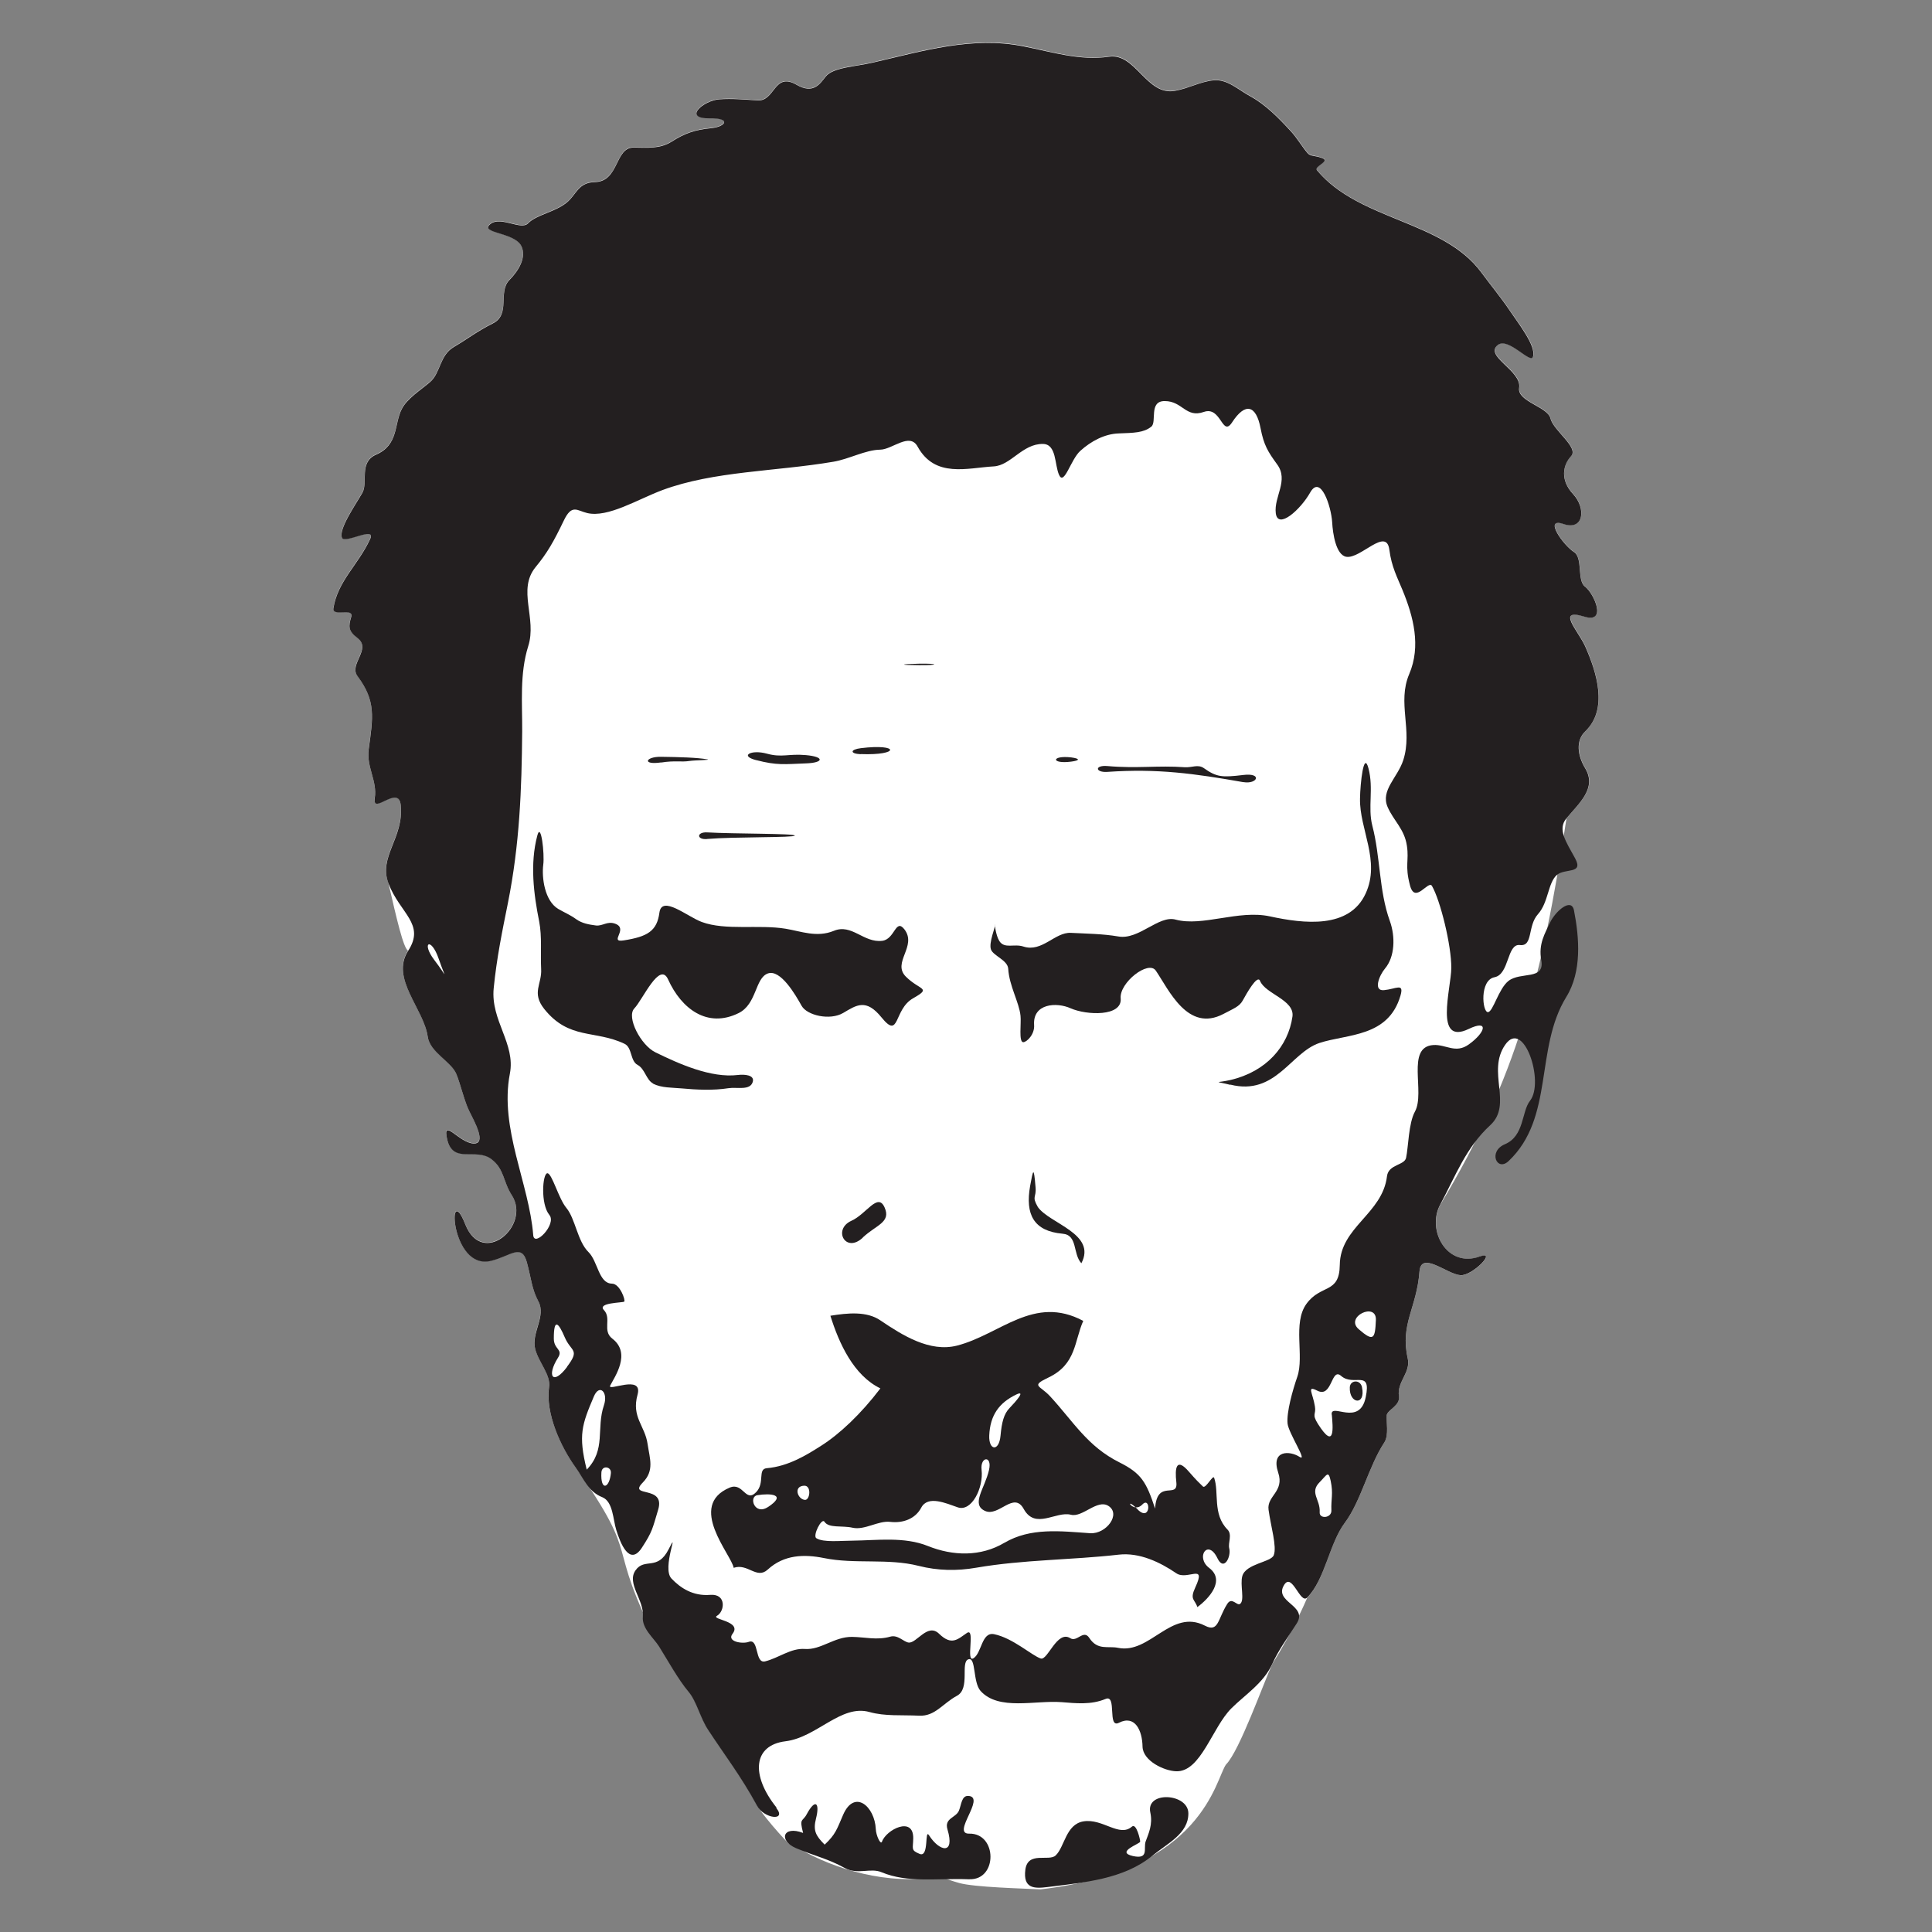 <svg xmlns="http://www.w3.org/2000/svg" id="svg2" width="32" height="32" viewBox="0 0 32 32"><rect x="0" y="0" width="32" height="32" fill="#808080" stroke="none"/><g id="g856"><g id="layer1"><g id="g1115"><path id="path160-3" fill="#fff" fill-rule="evenodd" stroke-width=".1" d="M15.222 31.12c.52-.066.19-.066.664.068.258.072 1.048.09 1.347.106 2.707-.313 2.897-1.83 3.075-2.07.22-.22.62-1.346.765-1.663.33-.523.552-1.032.58-1.1.294-.298.363-.897.622-1.24.267-.356.395-.936.652-1.327.08-.124.03-.348.04-.45.008-.088.227-.16.203-.315-.036-.246.202-.39.147-.632-.13-.567.15-.83.194-1.435.027-.35.457.044.68.06.194.016.62-.418.32-.31-.54.196-.885-.43-.655-.858 1.262-2.104 1.683-3.723 2.09-6.4.212-.254.51-.502.314-.828-.13-.216-.16-.46 0-.615.38-.366.188-.977 0-1.405-.114-.257-.49-.642-.017-.495.38.118.165-.38.01-.498-.134-.103-.032-.475-.18-.57-.173-.11-.512-.582-.18-.468.345.12.382-.26.163-.495-.22-.236-.167-.483-.032-.628.133-.145-.295-.425-.343-.627-.044-.193-.554-.28-.516-.505.047-.287-.593-.528-.35-.712.174-.13.54.328.58.194.053-.177-.24-.545-.39-.766-.124-.188-.317-.424-.47-.63-.636-.862-2.017-.85-2.72-1.688-.055-.067.223-.148.093-.2-.128-.054-.198-.025-.253-.092-.096-.116-.172-.247-.275-.36-.203-.22-.418-.44-.676-.58-.195-.105-.376-.284-.606-.26-.223.024-.394.128-.632.173-.473.09-.653-.63-1.09-.565-.493.07-.934-.075-1.417-.172-.858-.172-1.685.08-2.513.272-.27.063-.65.077-.77.227-.093.116-.198.304-.49.135-.37-.21-.348.28-.64.262-.217-.014-.422-.033-.63-.018-.263.018-.62.322-.163.315.37-.006.263.142.018.164-.267.025-.44.09-.644.22-.197.126-.412.102-.632.1-.315-.003-.238.562-.642.572-.28.007-.304.204-.466.338-.198.162-.502.2-.642.346-.115.118-.446-.12-.616.005-.215.16.386.136.503.367.093.184-.04.408-.192.562-.202.2.025.574-.28.724-.26.13-.42.258-.645.39-.237.14-.216.426-.393.58-.153.132-.382.272-.47.45-.126.248-.05.59-.423.752-.29.126-.13.458-.228.632-.12.21-.395.6-.338.745.043.107.567-.2.468.018-.197.43-.537.694-.61 1.15-.024.15.343-.02.295.144-.046.154-.052.23.1.345.247.184-.144.435.004.634.31.415.257.685.186 1.21-.04.303.145.523.1.812-.044.292.393-.23.43.112.057.55-.374.854-.202 1.302.13.563.248 1.084.325 1.115-.298.456.258.955.324 1.42.036.26.388.412.473.617.067.16.135.456.212.61.083.17.304.558.07.544-.24-.015-.516-.438-.433-.07.097.42.476.132.734.33.214.162.19.37.337.596.324.506-.486 1.204-.772.48-.302-.765-.246.774.428.608.326-.08.506-.294.593.022.073.267.08.44.19.646.135.248-.12.526-.052.79.056.222.26.427.23.63-.06.435.185.98.443 1.338 1.13 1.61.45 1.14 1.383 2.958.14.224.316.547.49.753.134.16.19.43.322.63.278.422.545.767.81 1.256.116.214.674.81.497.59.49.348 1.36.678 2.183.627z"/></g></g><g id="layer2"><g id="g1133" fill="#231f20" stroke-width=".1"><path id="path156" d="M16.054 31.126c.473.017.464-.765 0-.755-.303.007.28-.604-.013-.625-.115-.008-.116.142-.158.244-.05.12-.246.123-.19.31.13.434-.137.364-.304.1-.08-.126.005.376-.158.306-.148-.062-.108-.08-.105-.255.007-.38-.45-.144-.517.052-.023.064-.1-.106-.103-.207-.018-.378-.352-.666-.54-.24-.106.245-.125.326-.307.497-.15-.15-.194-.234-.143-.434.065-.256-.01-.338-.154-.07-.068.13-.127.055-.06.31-.338-.128-.41.126-.118.252.323.136.523.172.81.33.217.116.422-.01.61.07.433.18.898.095 1.452.116"/><path id="path158" d="M17.345 31.256c.615-.077 1.268-.13 1.742-.52.248-.203.6-.366.596-.704-.005-.332-.71-.372-.63-.01.043.2-.03.347-.078.48-.038.115.06.298-.21.24-.295-.067.116-.202.12-.238.003-.024-.062-.314-.136-.25-.21.184-.484-.14-.806-.086-.29.05-.308.42-.457.563-.112.108-.462-.076-.503.237-.04.315.15.314.362.288"/><path id="path160" fill-rule="evenodd" d="M12.86 29.937c-.427-.535-.387-1.03.15-1.096.52-.064.92-.618 1.393-.484.258.072.523.046.822.06.263.013.388-.202.626-.33.224-.12.05-.56.19-.604.127-.04.07.378.2.524.3.332.902.152 1.343.186.23.018.487.048.727-.053.195-.083.024.497.223.394.266-.135.386.13.39.396.006.236.36.403.56.408.407.01.592-.724.912-1.043.22-.22.532-.416.676-.734.11-.24.23-.397.407-.674.19-.3-.394-.35-.207-.64.132-.204.264.332.38.213.296-.298.365-.897.624-1.24.266-.356.394-.936.652-1.327.08-.124.03-.348.04-.45.007-.088.227-.16.203-.315-.037-.246.2-.39.145-.632-.128-.567.15-.83.195-1.435.026-.35.456.044.678.06.195.016.62-.418.32-.31-.538.196-.884-.43-.655-.858.256-.48.426-.946.83-1.317.375-.347-.063-.884.246-1.33.307-.446.656.617.412.926-.142.18-.092.583-.416.72-.283.12-.133.46.06.28.762-.72.43-1.863.957-2.72.26-.42.216-.98.127-1.434-.044-.217-.307.015-.395.2-.083.178-.197.355-.147.625.063.34-.34.185-.544.345-.164.13-.256.517-.34.516-.093 0-.14-.53.11-.578.248-.048.203-.56.42-.533.223.027.122-.315.3-.512.173-.192.163-.514.31-.647.136-.12.45-.008.305-.277-.15-.274-.295-.478-.146-.66.212-.255.51-.502.314-.83-.13-.215-.16-.46 0-.614.382-.366.19-.976 0-1.405-.114-.257-.49-.64-.017-.495.383.12.166-.38.012-.498-.135-.102-.032-.474-.18-.57-.174-.11-.513-.58-.18-.467.344.12.382-.26.163-.495-.22-.236-.167-.483-.033-.627.134-.145-.295-.426-.342-.627-.045-.193-.555-.28-.518-.505.047-.286-.592-.528-.35-.712.175-.13.542.328.58.194.053-.176-.24-.545-.388-.765-.126-.19-.318-.425-.47-.63-.637-.862-2.02-.852-2.72-1.69-.056-.065.222-.146.092-.2-.13-.052-.198-.023-.253-.09-.097-.117-.172-.248-.275-.36-.203-.22-.417-.44-.676-.58-.194-.105-.376-.285-.605-.26-.223.023-.394.128-.632.173-.474.09-.654-.628-1.092-.565-.492.07-.933-.075-1.415-.17-.856-.174-1.683.08-2.51.27-.27.063-.65.077-.77.227-.094.116-.2.304-.49.135-.37-.21-.35.28-.64.262-.218-.014-.423-.033-.632-.018-.262.018-.618.322-.162.315.37-.006.263.142.018.164-.267.025-.44.09-.644.22-.197.126-.412.102-.632.1-.315-.003-.238.562-.642.572-.28.007-.304.204-.466.338-.198.162-.502.2-.642.346-.115.118-.446-.12-.616.005-.215.16.386.136.503.367.093.184-.04.408-.192.562-.202.2.025.574-.28.724-.26.13-.42.258-.645.39-.237.14-.216.426-.393.58-.153.132-.382.272-.47.45-.126.248-.05.59-.423.752-.29.126-.13.458-.228.632-.12.21-.395.6-.338.745.043.107.567-.2.468.018-.197.43-.537.694-.61 1.15-.024.15.343-.02.295.144-.046.154-.052.23.1.345.247.184-.144.435.004.634.31.415.257.685.186 1.21-.04.303.145.523.1.812-.044.292.393-.23.43.112.057.55-.374.854-.202 1.302.19.496.615.67.325 1.115-.298.456.258.955.324 1.42.036.26.388.412.473.617.067.16.135.456.212.61.083.17.304.558.07.544-.24-.015-.516-.438-.433-.07.097.42.476.132.734.33.214.162.19.37.337.596.324.506-.486 1.204-.772.48-.302-.765-.246.774.428.608.326-.08.506-.294.593.022.073.267.08.44.19.646.135.248-.12.526-.052.79.056.222.26.427.23.63-.06.435.185.98.443 1.338.135.188.212.4.438.488.18.072.178.372.233.545.067.216.218.605.423.293.176-.27.175-.314.27-.63.126-.416-.507-.194-.255-.45.196-.2.116-.394.08-.64-.044-.304-.27-.443-.166-.817.094-.344-.51-.04-.453-.15.072-.142.353-.533.036-.776-.173-.132-.008-.334-.14-.474-.118-.124.308-.12.336-.14.026-.017-.07-.297-.203-.298-.222-.003-.232-.37-.39-.524-.182-.18-.216-.55-.365-.73-.13-.155-.24-.58-.316-.574-.08.007-.114.51.034.69.126.152-.25.542-.267.336-.067-.857-.562-1.77-.387-2.675.097-.5-.32-.88-.268-1.414.05-.505.14-.938.236-1.415.194-.972.228-1.878.236-2.84.003-.465-.044-.954.1-1.412.148-.464-.186-.934.122-1.31.19-.23.297-.416.466-.768.135-.284.22-.167.39-.127.343.08.832-.226 1.243-.38.852-.317 1.88-.308 2.832-.47.26-.043.534-.197.777-.2.2-.002.488-.294.62-.05.29.526.828.35 1.26.327.283-.015.476-.377.816-.372.228.004.19.345.267.514.084.184.192-.257.352-.4.177-.16.402-.28.632-.288.257-.01.415-.01.543-.112.097-.077-.047-.426.223-.424.296 0 .347.285.647.18.29-.102.302.426.468.173.217-.334.398-.29.472.097.054.282.123.39.274.598.197.267-.056.535-.022.81.035.277.41-.06.57-.344.172-.304.347.227.364.493.01.19.063.542.233.572.236.04.665-.5.714-.116.037.284.13.453.217.665.182.442.31.93.112 1.394-.202.474.06.93-.098 1.424-.093.29-.38.5-.26.777.1.23.28.365.32.645.037.246-.037.322.05.65.082.326.305-.09.365.013.14.244.323.987.32 1.358-.003.345-.29 1.29.29 1.01.332-.16.284.053 0 .257-.22.158-.377-.003-.587.01-.46.03-.13.783-.305 1.102-.107.194-.108.587-.147.767-.027.126-.292.105-.316.304-.075.625-.775.84-.782 1.47-.006.485-.312.312-.553.645-.23.32-.033.86-.15 1.205-.08.23-.18.59-.162.775.014.157.34.645.2.554-.163-.106-.48-.116-.355.26.106.316-.19.384-.16.614.037.275.142.614.086.755-.046.116-.46.138-.52.343-.042.147.044.405-.038.463-.053.036-.135-.122-.212 0-.16.253-.142.478-.37.36-.56-.288-.91.477-1.44.367-.166-.034-.337.048-.475-.164-.096-.147-.204.076-.314.005-.22-.14-.375.374-.49.336-.147-.048-.462-.34-.774-.403-.205-.04-.202.307-.337.397-.14.094.035-.515-.112-.417-.148.1-.25.218-.46.014-.19-.187-.372.16-.505.145-.083-.01-.178-.134-.304-.098-.22.063-.416.007-.633.004-.295-.004-.517.22-.782.2-.232-.017-.434.15-.66.206-.172.04-.096-.386-.268-.324-.106.04-.37-.004-.27-.133.166-.214-.365-.236-.258-.298.13-.073.16-.368-.11-.347-.29.024-.496-.116-.643-.27-.167-.173.145-.867-.046-.488-.186.37-.398.135-.55.352-.152.217.147.494.122.767-.02.196.18.352.268.494.14.224.317.547.49.752.134.16.19.43.323.63.277.422.545.768.81 1.256.115.215.496.26.32.038zM7.266 15.88c-.126-.367-.294-.272-.073.02.22.286.2.346.073-.02zm15.523 5.983c.012-.304-.52-.053-.285.152.245.213.272.165.285-.152zM9.39 22.64c.223-.295.07-.245-.035-.488-.103-.243-.183-.33-.182.02 0 .183.16.173.068.318-.19.3-.086.466.152.15zm12.667.79c-.018-.205.464.208.564-.29.096-.468-.197-.168-.407-.35-.17-.15-.144.372-.395.244-.183-.093-.075.037-.04.26.024.137-.057.12.05.29.29.457.247.043.23-.153zm-12.054-.154c.074-.217-.074-.36-.165-.15-.2.47-.263.64-.12 1.216.323-.333.154-.68.285-1.066zm.115 1.117c.008-.102-.15-.13-.157-.004-.018.317.136.266.158.003zm11.74.657c-.006.113.2.096.194-.033-.008-.19.034-.273-.012-.49-.038-.18-.065-.095-.182.022-.174.173.014.288 0 .498"/><path id="path162" fill-rule="evenodd" d="M19.83 26.62c.194-.142.47-.444.198-.65-.232-.175-.022-.492.137-.16.108.225.23-.03.195-.165-.023-.092.055-.228-.03-.312-.25-.255-.135-.616-.22-.856-.02-.058-.14.188-.186.144-.067-.065-.11-.105-.23-.243-.21-.245-.238-.07-.21.175.03.284-.322-.065-.352.434-.145-.44-.227-.583-.59-.765-.53-.264-.762-.675-1.15-1.096-.17-.183-.327-.167-.026-.31.462-.22.426-.6.576-.938-.82-.438-1.375.227-2.093.41-.45.113-.9-.17-1.265-.417-.226-.156-.542-.125-.83-.078.142.456.385.99.828 1.203-.32.422-.678.76-.99.956-.222.14-.528.335-.892.366-.156.014-.027.242-.175.396-.178.185-.214-.17-.44-.074-.71.3.03 1.11.067 1.328.234-.08.38.196.563.03.27-.25.608-.257.93-.192.52.106 1.06 0 1.572.13.314.08.634.086.954.03.784-.135 1.568-.126 2.358-.216.347-.04.69.128.954.308.183.126.506-.178.316.232-.098.21-.01.194.035.333zm-3.258-2.842c.02-.22.055-.36.15-.457.094-.098.28-.305.11-.223-.282.136-.433.34-.447.68-.01.247.162.273.187 0zm-3.24 1.065c.085.006.113-.242-.014-.235-.182.008-.107.226.014.235zm5.512.16c.22.216.218-.23.077-.084-.158.164-.324-.163-.076.082zm-6.126-.04c.324-.213.042-.233-.174-.198-.148.025-.046.34.174.197zm3.916.592c.435-.258.933-.194 1.424-.16.267.015.514-.318.3-.453-.186-.116-.427.196-.62.147-.25-.064-.59.253-.782-.096-.165-.3-.412.135-.64.033-.24-.108-.004-.373.065-.678.057-.246-.148-.226-.123-.004.035.3-.166.702-.395.622-.195-.067-.493-.203-.604.005-.1.19-.308.26-.513.236-.2-.024-.424.142-.625.097-.176-.04-.393.012-.466-.1-.046-.07-.2.235-.133.274.118.074.406.04.604.04.392-.004.853-.07 1.246.09.41.164.87.18 1.266-.056"/><path id="path164" fill-rule="evenodd" d="M22.56 22.978c-.03-.137-.198-.12-.203 0-.013.278.267.31.202 0"/><path id="path166" fill-rule="evenodd" d="M17.91 20.925c.26-.49-.528-.657-.72-.933-.106-.186-.022-.148-.038-.328-.03-.362-.04-.288-.09-.02-.083.47.058.747.536.79.256.02.167.332.313.49"/><path id="path168" fill-rule="evenodd" d="M14.29 20.497c.22-.207.472-.25.362-.497-.113-.257-.302.11-.55.22-.314.143-.096.548.19.278"/><path id="path170" fill-rule="evenodd" d="M10.818 17.95c.14.07.312.063.467.077.254.024.535.036.78-.003.14-.022.36.044.403-.105.034-.116-.14-.127-.246-.114-.446.055-.98-.186-1.366-.375-.242-.117-.485-.584-.35-.727.142-.148.42-.79.56-.48.22.486.65.813 1.168.557.303-.15.27-.578.483-.656.21-.077.46.355.56.535.09.16.47.248.69.118.22-.13.377-.243.634.075.306.377.195-.132.524-.318.313-.178.112-.126-.12-.357-.236-.234.19-.504-.025-.784-.148-.19-.156.164-.368.19-.31.037-.504-.29-.802-.165-.282.115-.542.007-.796-.035-.447-.074-.994.034-1.39-.112-.24-.088-.662-.452-.702-.155-.04.302-.193.398-.592.46-.255.04.09-.193-.142-.277-.13-.047-.205.042-.317.03-.12-.016-.23-.035-.326-.103-.095-.07-.203-.115-.3-.172-.225-.135-.274-.52-.247-.73.024-.18-.037-.717-.098-.486-.125.468-.06.972.03 1.422.05.256.02.53.033.79.015.25-.163.39.05.66.413.518.84.345 1.33.578.13.06.093.284.217.35s.142.25.26.31"/><path id="path172" fill-rule="evenodd" d="M20.38 17.965c.75.188.998-.532 1.474-.69.462-.152 1.143-.092 1.343-.787.06-.214-.07-.108-.272-.088-.187.02-.08-.246.015-.358.165-.195.173-.53.08-.788-.182-.504-.154-1.057-.29-1.578-.078-.304.025-.614-.064-.95-.078-.298-.136.246-.14.502-.01.507.342 1.03.094 1.57-.27.592-1.023.502-1.587.38-.52-.113-1.115.175-1.563.053-.28-.075-.608.34-.946.28-.262-.045-.542-.047-.787-.06-.264-.014-.477.327-.785.227-.157-.052-.314.043-.4-.092-.06-.097-.08-.29-.07-.27.01.028-.11.3-.068.412.04.104.275.175.285.316.018.29.18.552.204.78.014.125-.033.437.045.438.058 0 .192-.13.18-.285-.024-.36.375-.38.604-.277.267.118.857.14.83-.163-.025-.26.46-.64.582-.46.217.318.528 1.028 1.12.717.163-.087.262-.12.318-.22.06-.108.243-.44.288-.328.087.217.576.315.537.592-.07.49-.43.91-1.027 1.05-.238.054-.28.012-.003.08"/><path id="path174" fill-rule="evenodd" d="M11.712 13.896c.44-.038 1.452-.02 1.452-.056 0-.037-1.015-.027-1.45-.053-.178-.01-.18.125-.002.11"/><path id="path176" fill-rule="evenodd" d="M20.593 12.954c.236.04.32-.157 0-.118-.355.043-.442.036-.656-.115-.095-.065-.196-.006-.31-.013-.452-.033-.788.024-1.287-.02-.214-.017-.2.11 0 .097.835-.058 1.447.028 2.253.17"/><path id="path178" fill-rule="evenodd" d="M10.95 12.63c.233-.037.33-.004.47-.026.097-.014.367-.014.295-.027-.173-.03-.46-.038-.77-.042-.254-.003-.316.14.006.093"/><path id="path180" fill-rule="evenodd" d="M12.526 12.59c.346.09.467.067.822.054.3-.01.31-.11 0-.137-.292-.026-.394.045-.646-.024-.26-.072-.46.036-.175.108"/><path id="path182" fill-rule="evenodd" d="M17.742 12.615c.15-.02.148-.05 0-.07-.333-.038-.337.114 0 .07"/><path id="path184" fill-rule="evenodd" d="M14.256 12.49c.652.025.645-.177.003-.098-.18.022-.184.092-.004.1"/><path id="path186" fill-rule="evenodd" d="M15.218 11.017c.34.004.34-.03 0-.024-.328.007-.328.022 0 .024"/></g></g></g></svg>